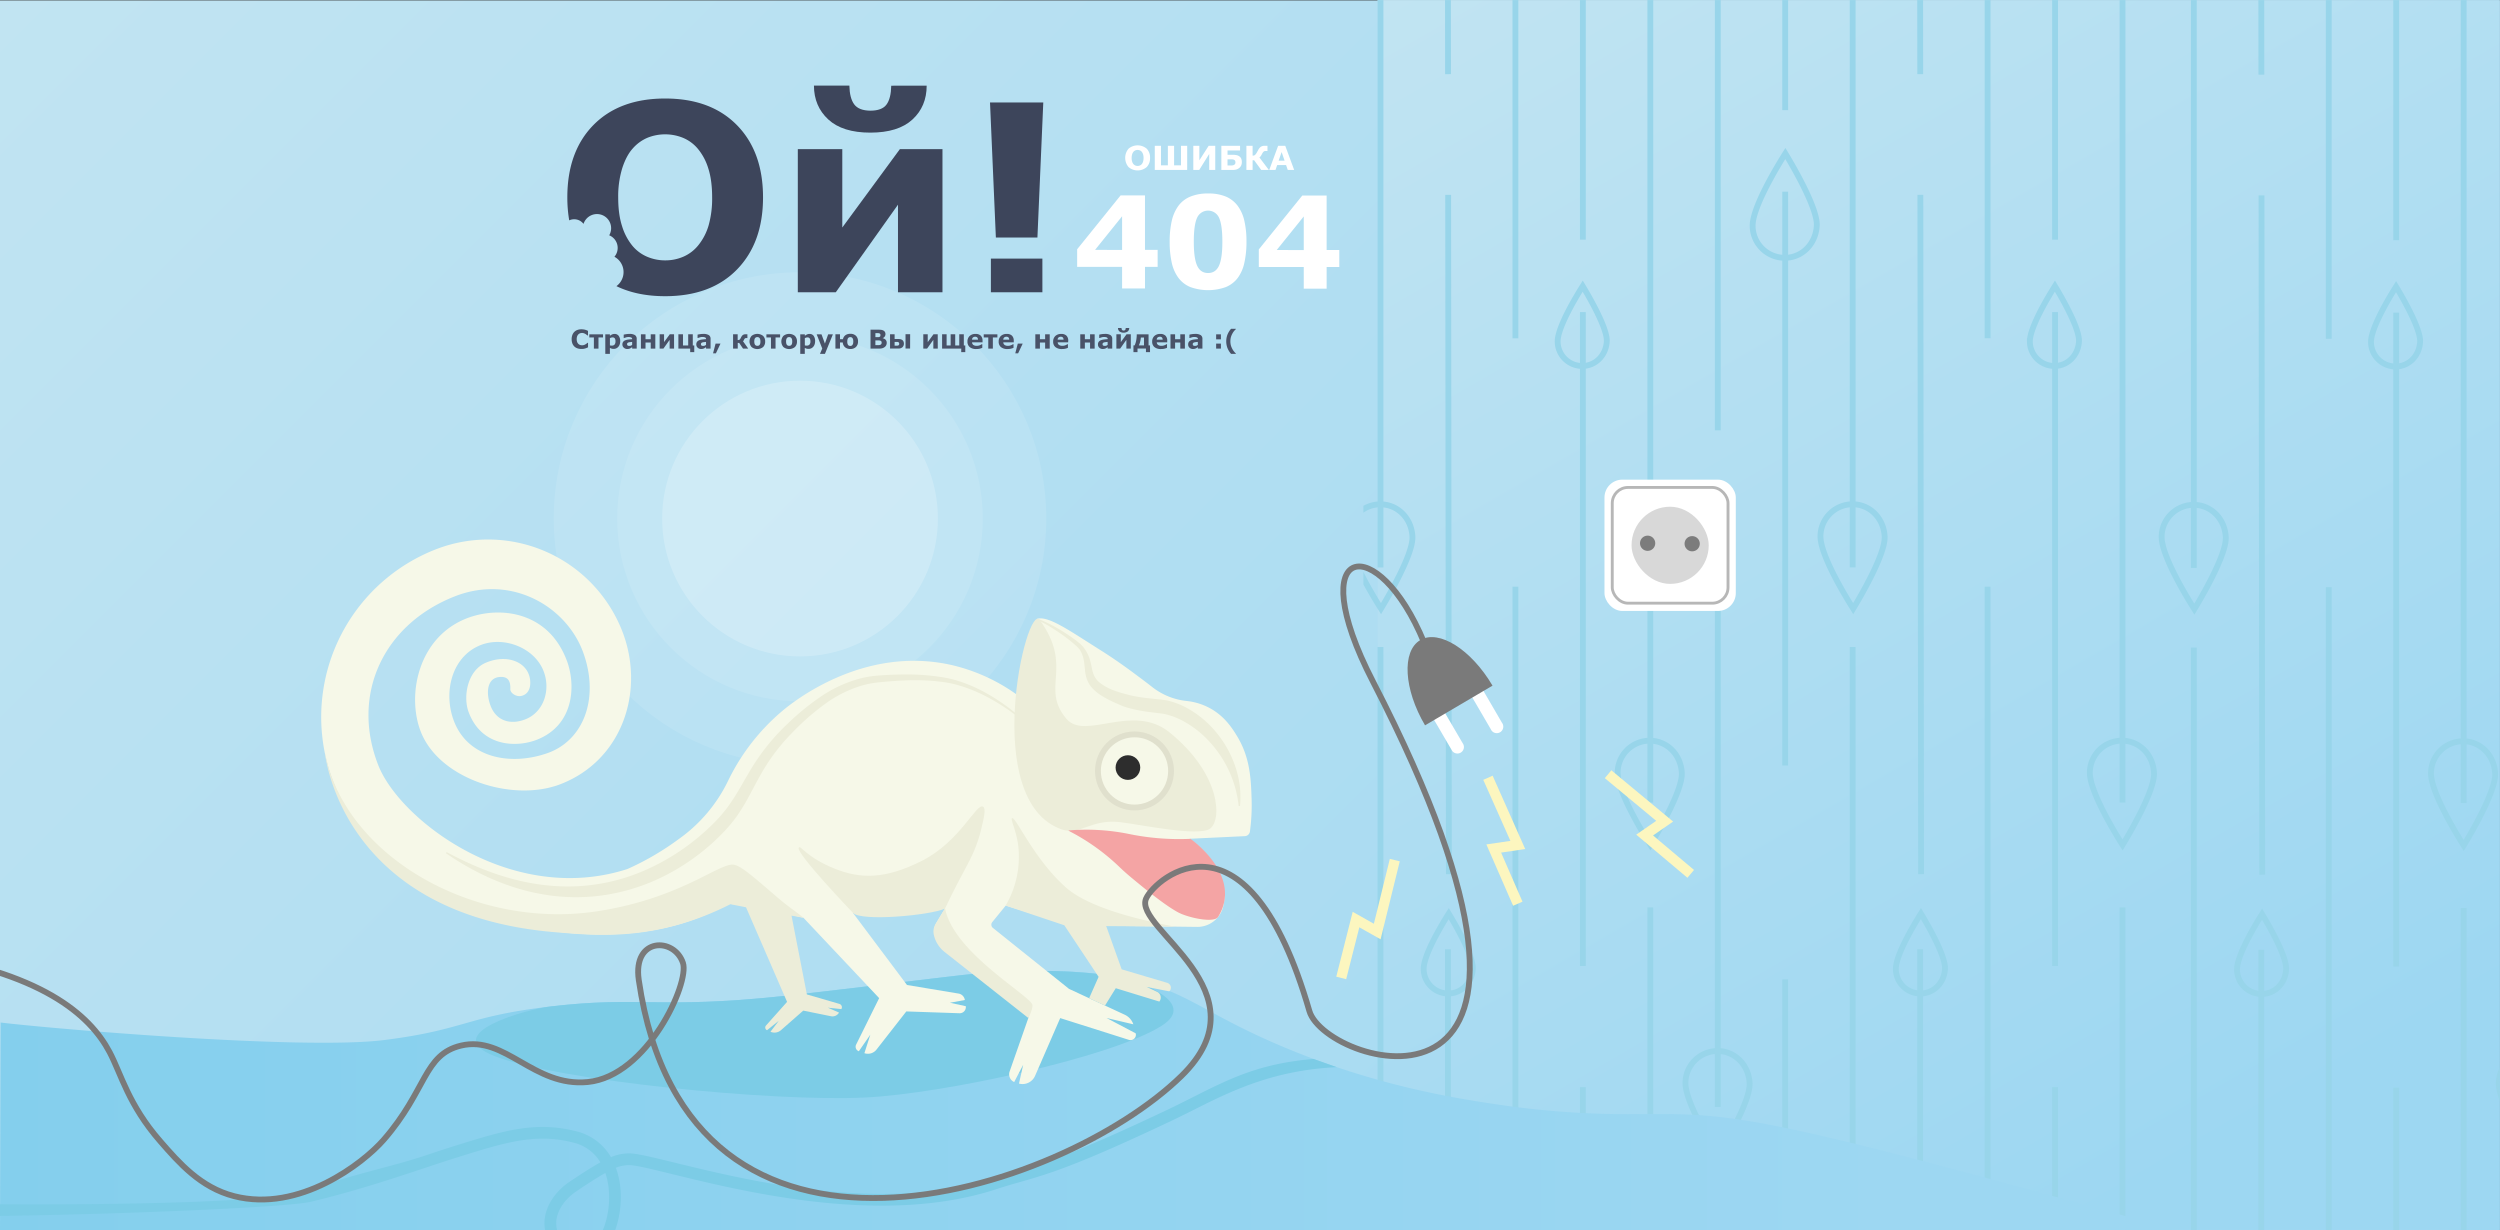 <svg xmlns="http://www.w3.org/2000/svg" xmlns:xlink="http://www.w3.org/1999/xlink" viewBox="0 0 1920 945"><rect x="0" y="0" width="1920" height="945" fill="#333333" stroke="none"/><defs><style>.cls-1,.cls-15,.cls-21,.cls-25,.cls-6{fill:none;}.cls-2{clip-path:url(#clip-path);}.cls-3{fill:url(#Безымянный_градиент_5);}.cls-4{fill:url(#Безымянный_градиент_163);}.cls-5{clip-path:url(#clip-path-2);}.cls-6{stroke:#98d5ea;}.cls-15,.cls-18,.cls-21,.cls-25,.cls-6{stroke-miterlimit:10;}.cls-18,.cls-25,.cls-6{stroke-width:4.49px;}.cls-7{clip-path:url(#clip-path-3);}.cls-14,.cls-8,.cls-9{fill:#fff;}.cls-8{opacity:0.1;}.cls-9{opacity:0.2;}.cls-10{fill:url(#Безымянный_градиент_149);}.cls-11{fill:#7ccce6;}.cls-12,.cls-18{fill:#f6f8e8;}.cls-13{fill:#ecedd9;}.cls-15{stroke:#b7b7b7;stroke-width:2.22px;}.cls-16{fill:#d8d8d8;}.cls-17{fill:#7c7c7c;}.cls-18{stroke:#e0e0cd;}.cls-19{fill:#f4a4a4;}.cls-20{fill:#7a7a7a;}.cls-21{stroke:#fcf6bf;stroke-width:7.86px;}.cls-22{fill:#2d2d2d;}.cls-23{fill:#3d455b;}.cls-24{fill:#495268;}.cls-25{stroke:#7a7a7a;}</style><clipPath id="clip-path"><rect class="cls-1" x="-0.15" y="0.03" width="1920" height="945"/></clipPath><linearGradient id="Безымянный_градиент_5" x1="243.82" y1="-243.52" x2="1676.2" y2="1188.86" gradientUnits="userSpaceOnUse"><stop offset="0" stop-color="#c1e4f2"/><stop offset="1" stop-color="#9dd7f2"/></linearGradient><linearGradient id="Безымянный_градиент_163" x1="1177.29" y1="-69.58" x2="1802.56" y2="1013.42" gradientUnits="userSpaceOnUse"><stop offset="0" stop-color="#c1e4f2"/><stop offset="0.87" stop-color="#9dd7f2"/></linearGradient><clipPath id="clip-path-2"><rect class="cls-1" x="1047.08" y="-0.87" width="614.78" height="945.37"/></clipPath><clipPath id="clip-path-3"><rect class="cls-1" x="1654.74" y="-0.47" width="633.69" height="945.37"/></clipPath><linearGradient id="Безымянный_градиент_149" x1="-0.03" y1="845.59" x2="1673.81" y2="845.59" gradientUnits="userSpaceOnUse"><stop offset="0" stop-color="#84cfed"/><stop offset="0.87" stop-color="#9dd7f2"/></linearGradient></defs><g id="Слой_3" data-name="Слой 3"><g class="cls-2"><rect class="cls-3" x="-0.03" y="0.33" width="1920.08" height="944.68"/><rect class="cls-4" x="1058.1" y="-0.76" width="863.65" height="945.37"/><g class="cls-5"><path class="cls-6" d="M1008.5,117.91c-5.26,8.31-25.13,40.69-25.13,55.44A24.67,24.67,0,0,0,1008,198c13.29,0,23.88-10.63,24.63-24.72C1033.36,159.82,1013.67,126.42,1008.5,117.91Z"/><line class="cls-6" x1="1008.4" y1="752.22" x2="1008.4" y2="954.38"/><line class="cls-6" x1="1008.4" y1="147.24" x2="1008.4" y2="587.92"/><line class="cls-6" x1="1008.4" y1="-9.66" x2="1008.4" y2="84.62"/><line class="cls-6" x1="956.59" y1="954.38" x2="956.59" y2="-9.66"/><line class="cls-6" x1="1060.21" y1="496.92" x2="1060.21" y2="954.36"/><line class="cls-6" x1="1060.21" y1="-9.67" x2="1060.21" y2="435.79"/><line class="cls-6" x1="1112.09" y1="56.96" x2="1112.02" y2="-9.68"/><line class="cls-6" x1="1112.74" y1="671.38" x2="1112.19" y2="149.65"/><line class="cls-6" x1="1112.02" y1="954.35" x2="1112.02" y2="729.02"/><line class="cls-6" x1="1163.84" y1="259.82" x2="1163.84" y2="-9.69"/><line class="cls-6" x1="1163.84" y1="954.35" x2="1163.84" y2="450.57"/><line class="cls-6" x1="1215.64" y1="834.94" x2="1215.64" y2="954.35"/><line class="cls-6" x1="1215.64" y1="239.7" x2="1215.64" y2="741.88"/><line class="cls-6" x1="1215.64" y1="-9.69" x2="1215.64" y2="184.06"/><line class="cls-6" x1="1267.45" y1="616.38" x2="1267.45" y2="-9.7"/><line class="cls-6" x1="1267.45" y1="954.33" x2="1267.45" y2="696.9"/><line class="cls-6" x1="1319.27" y1="330.51" x2="1319.27" y2="-9.71"/><line class="cls-6" x1="1319.27" y1="850.15" x2="1319.27" y2="445.81"/><path class="cls-6" d="M1084.75,412.05c-.75-14.09-11.34-24.72-24.63-24.72A24.66,24.66,0,0,0,1035.48,412c0,14.75,19.87,47.13,25.13,55.44C1065.78,458.9,1085.47,425.51,1084.75,412.05Z"/><path class="cls-6" d="M1112.62,701.66c-4,6.36-19.24,31.15-19.24,42.44A18.88,18.88,0,0,0,1112.24,763c10.18,0,18.29-8.14,18.86-18.92C1131.65,733.74,1116.58,708.17,1112.62,701.66Z"/><path class="cls-6" d="M1291.63,593.57c-.75-14.09-11.34-24.72-24.63-24.72a24.67,24.67,0,0,0-24.64,24.64c0,14.75,19.88,47.14,25.13,55.44C1272.66,640.42,1292.35,607,1291.63,593.57Z"/><path class="cls-6" d="M1215.52,219.76c-4,6.36-19.24,31.15-19.24,42.45a18.88,18.88,0,0,0,18.86,18.86c10.18,0,18.29-8.13,18.87-18.92C1234.55,251.84,1219.48,226.28,1215.52,219.76Z"/><path class="cls-6" d="M1371.15,117.9c-5.26,8.31-25.13,40.69-25.13,55.44A24.67,24.67,0,0,0,1370.65,198c13.3,0,23.89-10.63,24.64-24.72C1396,159.8,1376.31,126.41,1371.15,117.9Z"/><line class="cls-6" x1="1371.04" y1="752.2" x2="1371.04" y2="954.36"/><line class="cls-6" x1="1371.04" y1="147.22" x2="1371.04" y2="587.91"/><line class="cls-6" x1="1371.04" y1="-9.67" x2="1371.04" y2="84.6"/><line class="cls-6" x1="1422.86" y1="496.91" x2="1422.86" y2="954.35"/><line class="cls-6" x1="1422.86" y1="-9.69" x2="1422.86" y2="435.77"/><line class="cls-6" x1="1474.74" y1="56.94" x2="1474.67" y2="-9.7"/><line class="cls-6" x1="1475.39" y1="671.36" x2="1474.84" y2="149.63"/><line class="cls-6" x1="1474.67" y1="954.33" x2="1474.67" y2="729"/><line class="cls-6" x1="1526.48" y1="259.8" x2="1526.48" y2="-9.7"/><line class="cls-6" x1="1526.48" y1="954.33" x2="1526.48" y2="450.55"/><line class="cls-6" x1="1578.29" y1="834.92" x2="1578.29" y2="954.33"/><line class="cls-6" x1="1578.29" y1="239.68" x2="1578.29" y2="741.86"/><line class="cls-6" x1="1578.29" y1="-9.7" x2="1578.29" y2="184.04"/><line class="cls-6" x1="1630.1" y1="616.36" x2="1630.1" y2="-9.72"/><line class="cls-6" x1="1630.1" y1="954.32" x2="1630.1" y2="696.88"/><line class="cls-6" x1="1681.91" y1="330.49" x2="1681.91" y2="-9.73"/><line class="cls-6" x1="1681.91" y1="954.3" x2="1681.91" y2="445.79"/><path class="cls-6" d="M1447.4,412c-.75-14.09-11.34-24.72-24.64-24.72A24.67,24.67,0,0,0,1398.13,412c0,14.75,19.87,47.14,25.13,55.44C1428.42,458.88,1448.12,425.49,1447.4,412Z"/><path class="cls-6" d="M1475.27,701.64c-4,6.36-19.25,31.15-19.25,42.45A18.89,18.89,0,0,0,1474.89,763c10.18,0,18.29-8.13,18.86-18.92C1494.3,733.73,1479.22,708.16,1475.27,701.64Z"/><path class="cls-6" d="M1654.28,593.55c-.75-14.09-11.34-24.72-24.64-24.72A24.67,24.67,0,0,0,1605,593.48c0,14.75,19.87,47.13,25.13,55.44C1635.31,640.41,1655,607,1654.28,593.55Z"/><path class="cls-6" d="M1578.17,219.74c-4,6.36-19.24,31.16-19.24,42.45a18.89,18.89,0,0,0,18.86,18.87c10.18,0,18.29-8.14,18.86-18.93C1597.2,251.83,1582.12,226.26,1578.17,219.74Z"/><path class="cls-6" d="M1343.71,831.89c-.75-14.1-11.34-24.72-24.64-24.72a24.67,24.67,0,0,0-24.64,24.64c0,14.75,19.88,47.13,25.14,55.44C1324.73,878.74,1344.42,845.34,1343.71,831.89Z"/></g><g class="cls-7"><line class="cls-6" x1="1633.05" y1="752.62" x2="1633.05" y2="954.77"/><line class="cls-6" x1="1633.05" y1="147.64" x2="1633.05" y2="588.32"/><line class="cls-6" x1="1633.05" y1="-9.26" x2="1633.05" y2="85.02"/><line class="cls-6" x1="1581.24" y1="954.77" x2="1581.24" y2="-9.26"/><line class="cls-6" x1="1684.86" y1="497.32" x2="1684.86" y2="954.76"/><line class="cls-6" x1="1684.86" y1="-9.27" x2="1684.86" y2="436.18"/><line class="cls-6" x1="1736.74" y1="57.36" x2="1736.67" y2="-9.28"/><line class="cls-6" x1="1737.39" y1="671.77" x2="1736.84" y2="150.05"/><line class="cls-6" x1="1736.67" y1="954.75" x2="1736.67" y2="729.42"/><line class="cls-6" x1="1788.49" y1="260.22" x2="1788.49" y2="-9.29"/><line class="cls-6" x1="1788.49" y1="954.74" x2="1788.49" y2="450.97"/><line class="cls-6" x1="1840.29" y1="835.34" x2="1840.29" y2="954.74"/><line class="cls-6" x1="1840.29" y1="240.09" x2="1840.29" y2="742.28"/><line class="cls-6" x1="1840.29" y1="-9.29" x2="1840.29" y2="184.46"/><line class="cls-6" x1="1892.1" y1="616.78" x2="1892.1" y2="-9.3"/><line class="cls-6" x1="1892.1" y1="954.73" x2="1892.1" y2="697.3"/><path class="cls-6" d="M1709.4,412.45c-.75-14.1-11.34-24.72-24.64-24.72a24.66,24.66,0,0,0-24.63,24.64c0,14.75,19.87,47.13,25.13,55.44C1690.43,459.3,1710.12,425.9,1709.4,412.45Z"/><path class="cls-6" d="M1737.27,702.06c-4,6.36-19.24,31.15-19.24,42.44a18.89,18.89,0,0,0,18.86,18.87c10.18,0,18.29-8.14,18.86-18.93C1756.3,734.14,1741.22,708.57,1737.27,702.06Z"/><path class="cls-6" d="M1916.28,594c-.75-14.09-11.34-24.72-24.63-24.72A24.66,24.66,0,0,0,1867,593.89c0,14.75,19.87,47.13,25.13,55.44C1897.31,640.82,1917,607.42,1916.28,594Z"/><path class="cls-6" d="M1840.17,220.16c-4,6.36-19.24,31.15-19.24,42.44a18.88,18.88,0,0,0,18.86,18.87c10.18,0,18.29-8.14,18.86-18.93C1859.2,252.24,1844.13,226.67,1840.17,220.16Z"/><path class="cls-6" d="M1968.36,832.28c-.75-14.09-11.34-24.72-24.64-24.72a24.67,24.67,0,0,0-24.64,24.64c0,14.76,19.88,47.14,25.13,55.44C1949.38,879.13,1969.07,845.74,1968.36,832.28Z"/></g><circle class="cls-8" cx="614.41" cy="398.24" r="189.13"/><circle class="cls-8" cx="614.41" cy="398.24" r="140.38"/><circle class="cls-9" cx="614.41" cy="398.24" r="105.87"/><path class="cls-10" d="M.5,785.29c34.48,4.33,231.76,21.43,294.68,13.45,62.48-7.93,62-18,127-25.69,70-8.25,83.33,2,178.43-8,15.79-1.65,38.19-4.3,73.59-8.5,64.27-7.63,76.19-9.56,99.1-10.36,18.81-.65,51.69-1.8,85.79,4.07,51,8.77,60.55,25.63,123.51,52.51,73.55,31.4,136.92,41,170,45.85a679.12,679.12,0,0,0,107.14,7c72.17-.27,88-1.21,414,89.89L0,945Z"/><path class="cls-11" d="M422.19,773.05c70-8.25,83.33,2,178.43-8,15.79-1.65,38.19-4.3,73.59-8.5,64.27-7.63,76.19-9.56,99.1-10.36,18.81-.65,51.69-1.8,85.79,4.07,9.69,1.67,63.07,18.42,33.18,37.46C854.09,812.07,723.86,840,664.84,842.87,593,846.42,428.15,829.79,380,811.16,335.93,794.09,404.57,775.12,422.19,773.05Z"/><path class="cls-12" d="M961.24,614c-.48-15.18-1-32-11.21-48.71-3.9-6.38-10.45-16.78-23.71-22.85a48.49,48.49,0,0,0-14.88-4.08,51.44,51.44,0,0,1-26.15-10.42c-3.35-2.62-7-5.43-11-8.37-7-5.24-17-12.64-29-20.17C821,484.06,805.42,473,796.73,475.2c0,0-12.4,33.31-9.37,63.23a139.76,139.76,0,0,0-56.72-27.73C662.92,495.45,608.88,539.24,600.82,546a162.76,162.76,0,0,0-41.74,53.85,117.29,117.29,0,0,1-37.32,44.22l-.35.24a211.15,211.15,0,0,1-39.51,23.08C393.1,696.09,307,629.64,290.54,587.74c-21.42-54.57,4.15-108.31,58.72-129.73,43.65-17.14,85.69,7.79,98.54,42.84,12.92,35.23.39,67.78-27.26,77.52-28.32,10-60.75,3.84-71.72-24.1-8.77-22.35-1.95-50.1,20.4-58.88,17.88-7,41.2,2.06,48.22,19.94,5.61,14.3.39,31.47-13.91,37.09-11.45,4.49-22.18,1.31-26.67-10.13-3.59-9.16-3.32-21.2,6.45-22.32,7.06-.8,8.87,3.36,8.62,9.27-.13,3,4.44,6,8.17,5.29,6.18-1.2,7.95-7.29,6.86-13.49-2.26-12.95-18-18.91-34-12-14,6.08-17.52,26-13,38C370.12,574,397,574,412,568.24c29.11-11.19,30.35-42,23.37-60.76C421.7,470.86,386.9,466,363,473.32c-41.19,12.61-51.24,59.57-39.81,88.69,14.28,36.39,70.36,54.27,106.9,40.37C478.37,584,495.66,530,477.8,484.52A110.61,110.61,0,0,0,334.43,422a138.26,138.26,0,0,0-78.18,179.22A172.59,172.59,0,0,0,374.82,705.62c33,8.37,117.82,27.27,183.68-11.55a178.31,178.31,0,0,1,31.85,4.47L617,704.81l58.19,61.75L657.5,802.27a3.66,3.66,0,0,0,2.09,5.09l8.84-12.77-4.58,14.25a8.34,8.34,0,0,0,9.29-2.75l22.91-29.32,40.83,1.4a4.74,4.74,0,0,0,4.85-5.41l-12.18-2.65L741,768a5.87,5.87,0,0,0-4.84-4.94l-39.59-6.58L655,701l70.79-3.32-6.56,11a12.27,12.27,0,0,0-1.29,9.51A24,24,0,0,0,726.51,731l63.9,49-15,42.85A6.5,6.5,0,0,0,778.9,831l6.9-13.23-3.22,14.42a10.49,10.49,0,0,0,12.36-5.95l19.3-44.34L867,798.61a4.11,4.11,0,0,0,5.22-5l-22.37-11.79,20.55,4.85a12.6,12.6,0,0,0-6.62-7.37L821,759.46l-58.47-46.84a3.16,3.16,0,0,1-.48-4.43l10.32-12.67h.15l49.47,15.09,97.43,1.25A20.39,20.39,0,0,0,939,697.7l0-.11c5.38-16.85-4.68-38.29-25.34-53.42l42.37-2a4.16,4.16,0,0,0,3.92-3.6A151.19,151.19,0,0,0,961.24,614Z"/><path class="cls-13" d="M929.2,636.47c-9.13,6.25-53.7-3.28-68.83-5.05-22.7-2.65-30.85,10.52-45,5.56-63-22-27.07-175-16.9-160.9,26.47,36.65.13,51.88,20.58,76,14.29,16.89,50.78-12.49,79.06,10.33C937.91,594.57,938.56,630.06,929.2,636.47Z"/><path class="cls-14" d="M1100.8,551.9l14.52,24.84a5,5,0,0,0,8.57-5l-14.52-24.85Z"/><path class="cls-14" d="M1130.39,535.11,1144.91,560a5,5,0,1,0,8.56-5L1139,530.11Z"/><rect class="cls-14" x="1232.24" y="368.37" width="100.85" height="100.85" rx="13.72"/><rect class="cls-15" x="1238.22" y="374.35" width="88.9" height="88.9" rx="12.09"/><rect class="cls-16" x="1253.03" y="389.16" width="59.27" height="59.27" rx="29.63"/><circle class="cls-17" cx="1265.38" cy="417.22" r="5.86"/><circle class="cls-17" cx="1299.59" cy="417.58" r="5.86"/><circle class="cls-18" cx="871.3" cy="592.09" r="28.08"/><path class="cls-19" d="M914.29,644.22a190.93,190.93,0,0,1-46.79-3.63,163.79,163.79,0,0,0-47.06-2.8h0l1.49.91,1.12.58a162.9,162.9,0,0,1,36.66,26.55c3.32,3.18,6.4,5.87,9.1,8.12,13.81,11.48,27,21.92,36.06,26.78,7.46,4,27.54,8.5,30.68,3.39C955,672.49,914.29,644.22,914.29,644.22Z"/><path class="cls-20" d="M1094.43,557.06h0c-16.34-27.74-18-57-3.67-65.48h0c14.3-8.43,39.15,7.22,55.49,35h0Z"/><polyline class="cls-21" points="1235 594.61 1278.46 630.68 1263.08 641.33 1298.47 671.13"/><polyline class="cls-21" points="1142.74 597.32 1165.68 648.93 1147.18 651.65 1165.67 694.05"/><polyline class="cls-21" points="1071.2 660.56 1057.71 715.41 1041.42 706.22 1030.06 751.06"/><circle class="cls-22" cx="866.24" cy="589.49" r="9.47"/><path class="cls-23" d="M723.82,224.45H689.65V157.2l-47.76,67.25H612.72V114.52h34.16v60.2l44.24-60.2h32.7ZM711.68,65.78q0,15.94-10.92,26t-32.35,10.08q-21.33,0-32.3-10.13t-11-26h27.21q.2,9.69,3.72,14.43T668.41,85q8.91,0,12.39-4.65t3.67-14.53Z"/><path class="cls-23" d="M801.24,78.7l-4.5,103.75H764.83L760.33,78.7Zm-.68,145.75H761V198.6h39.55Z"/><path class="cls-23" d="M565.93,96.07q-20.07-20.41-55.11-20.41T455.71,96.07q-20,20.42-20,55.55a104,104,0,0,0,1.45,17.62,9,9,0,0,1,10.5,2.13c.17.19.33.39.48.59a10.86,10.86,0,1,1,19.74,8.75,10.48,10.48,0,0,1,4,16.48,13.39,13.39,0,0,1,1.53,22.57q15.85,7.71,37.39,7.72,35.23,0,55.21-20.51t20-55.35Q586,116.48,565.93,96.07ZM544.3,172.81a43.64,43.64,0,0,1-8.13,15.71,30,30,0,0,1-11.45,8.66,34.88,34.88,0,0,1-13.8,2.79,35.36,35.36,0,0,1-13.8-2.74,30.06,30.06,0,0,1-11.46-8.51,44,44,0,0,1-7.88-14.93q-3-9.15-3-22.17a73.75,73.75,0,0,1,3.08-22.37q3.09-9.63,8-15.12a31.47,31.47,0,0,1,11.6-8.42,36.51,36.51,0,0,1,27,.1A29.67,29.67,0,0,1,536,114.33a43.25,43.25,0,0,1,7.92,14.87q3,9.21,3,22.32A76.42,76.42,0,0,1,544.3,172.81Z"/><path class="cls-24" d="M446.46,268a9,9,0,0,1-3-.48,6.27,6.27,0,0,1-2.36-1.42,6.35,6.35,0,0,1-1.53-2.36,9.21,9.21,0,0,1-.54-3.28,8.9,8.9,0,0,1,.52-3.13,6.56,6.56,0,0,1,1.5-2.41,6.33,6.33,0,0,1,2.35-1.5,8.62,8.62,0,0,1,3.06-.52,11.24,11.24,0,0,1,3,.37,9.7,9.7,0,0,1,1.19.41c.35.15.66.3.93.43v3.52h-.43c-.18-.15-.41-.34-.69-.55a7.68,7.68,0,0,0-.94-.63,6.44,6.44,0,0,0-1.16-.53,4.23,4.23,0,0,0-1.34-.21,4.47,4.47,0,0,0-1.51.25,3.6,3.6,0,0,0-1.31.82,4,4,0,0,0-.94,1.47,6.09,6.09,0,0,0-.35,2.22,5.84,5.84,0,0,0,.38,2.28,4,4,0,0,0,1,1.45,3.62,3.62,0,0,0,1.33.76,4.93,4.93,0,0,0,1.45.23,4.85,4.85,0,0,0,1.35-.2,4.93,4.93,0,0,0,1.23-.56,8.63,8.63,0,0,0,.89-.6c.28-.21.5-.4.68-.55h.39v3.47l-1.05.46a8.52,8.52,0,0,1-1,.37c-.48.14-.92.24-1.34.32A11.08,11.08,0,0,1,446.46,268Z"/><path class="cls-24" d="M463.12,259.16h-3.49v8.58H456.1v-8.58h-3.5v-2.39h10.52Z"/><path class="cls-24" d="M476.32,262.1a7,7,0,0,1-.42,2.48,5.46,5.46,0,0,1-1.09,1.83,4.64,4.64,0,0,1-3.49,1.54,5.31,5.31,0,0,1-1.59-.2,7.42,7.42,0,0,1-1.33-.56v4.57h-3.53v-15h3.53v1.15a8.46,8.46,0,0,1,1.65-1.05,4.43,4.43,0,0,1,1.94-.4,3.77,3.77,0,0,1,3.19,1.5A6.71,6.71,0,0,1,476.32,262.1Zm-3.63.08a3.91,3.91,0,0,0-.54-2.32,2,2,0,0,0-1.73-.72,3.71,3.71,0,0,0-1,.15,4,4,0,0,0-1,.43v5.51a2.94,2.94,0,0,0,.75.18l.78,0a2.56,2.56,0,0,0,2.08-.81A3.77,3.77,0,0,0,472.69,262.18Z"/><path class="cls-24" d="M485.49,266.58l-.7.52a4.54,4.54,0,0,1-.79.47,4.47,4.47,0,0,1-1.07.35,6.59,6.59,0,0,1-1.22.11,3.73,3.73,0,0,1-2.62-1A3.23,3.23,0,0,1,478,264.6a3.33,3.33,0,0,1,.54-2,3.61,3.61,0,0,1,1.52-1.2,8.68,8.68,0,0,1,2.43-.62c1-.13,2-.22,3-.28v-.06a1.25,1.25,0,0,0-.74-1.25,5.35,5.35,0,0,0-2.19-.35,6.12,6.12,0,0,0-1.85.31c-.66.21-1.13.36-1.42.47H479V257c.37-.1,1-.22,1.81-.35a16.46,16.46,0,0,1,2.52-.2,7.85,7.85,0,0,1,4.33.92,3.28,3.28,0,0,1,1.33,2.9v7.46h-3.49Zm0-1.71v-2.28l-1.54.16a7.87,7.87,0,0,0-1.26.24,1.7,1.7,0,0,0-.8.48,1.2,1.2,0,0,0-.28.84,2.09,2.09,0,0,0,.06.55.82.82,0,0,0,.29.41,1.41,1.41,0,0,0,.54.29,3.81,3.81,0,0,0,1,.09,3,3,0,0,0,1.07-.21A3.58,3.58,0,0,0,485.49,264.87Z"/><path class="cls-24" d="M503.29,267.74h-3.53v-4.68h-4v4.68h-3.53v-11h3.53v3.78h4v-3.78h3.53Z"/><path class="cls-24" d="M517.69,267.74h-3.41V261l-4.76,6.71h-2.91v-11H510v6l4.41-6h3.26Z"/><path class="cls-24" d="M530.07,267.74H521v-11h3.53v8.56h4v-8.56h3.53v8.56h1.13v5.12h-3.13Z"/><path class="cls-24" d="M542.23,266.58l-.7.52a4.61,4.61,0,0,1-1.87.82,6.51,6.51,0,0,1-1.22.11,3.72,3.72,0,0,1-2.61-1,3.19,3.19,0,0,1-1.06-2.47,3.33,3.33,0,0,1,.54-2,3.61,3.61,0,0,1,1.52-1.2,8.6,8.6,0,0,1,2.42-.62c1-.13,2-.22,3-.28v-.06a1.25,1.25,0,0,0-.74-1.25,5.35,5.35,0,0,0-2.19-.35,6.07,6.07,0,0,0-1.85.31c-.66.21-1.13.36-1.42.47h-.32V257a18.28,18.28,0,0,1,1.81-.35,16.46,16.46,0,0,1,2.52-.2,7.87,7.87,0,0,1,4.33.92,3.28,3.28,0,0,1,1.33,2.9v7.46h-3.49Zm0-1.71v-2.28l-1.54.16a7.87,7.87,0,0,0-1.26.24,1.79,1.79,0,0,0-.81.48,1.25,1.25,0,0,0-.27.84,2.72,2.72,0,0,0,0,.55.85.85,0,0,0,.3.41,1.41,1.41,0,0,0,.54.29,3.75,3.75,0,0,0,1,.09,3,3,0,0,0,1.07-.21A3.58,3.58,0,0,0,542.23,264.87Z"/><path class="cls-24" d="M553.33,263.9l-3.52,7.45h-2.18l1.93-7.45Z"/><path class="cls-24" d="M574.65,267.74h-4l-2.94-4.35h-1.12v4.35H563v-11h3.53v4.41a3.34,3.34,0,0,0,1.35-.21,2.89,2.89,0,0,0,.85-1.06c.1-.17.22-.39.35-.66l.33-.61a3.82,3.82,0,0,1,1.25-1.42,3.64,3.64,0,0,1,2-.47H574v2.93h-1a1.37,1.37,0,0,0-.93.3,2.33,2.33,0,0,0-.6.86,5.21,5.21,0,0,1-.39.76,1.75,1.75,0,0,1-.46.48Z"/><path class="cls-24" d="M587.64,262.26a5.71,5.71,0,0,1-1.57,4.26,7.07,7.07,0,0,1-8.86,0,6.54,6.54,0,0,1,0-8.54,7.09,7.09,0,0,1,8.86,0A5.78,5.78,0,0,1,587.64,262.26Zm-4.32,2.67a2.75,2.75,0,0,0,.51-1,6.37,6.37,0,0,0,.17-1.64,6.25,6.25,0,0,0-.18-1.62,2.69,2.69,0,0,0-.48-1.05,1.74,1.74,0,0,0-.76-.56,2.62,2.62,0,0,0-.94-.17,2.85,2.85,0,0,0-.91.14,1.77,1.77,0,0,0-.75.55,2.74,2.74,0,0,0-.52,1,7.34,7.34,0,0,0,0,3.23,2.68,2.68,0,0,0,.49,1.06,1.83,1.83,0,0,0,.75.55,2.57,2.57,0,0,0,1,.18,2.53,2.53,0,0,0,.91-.16A1.71,1.71,0,0,0,583.32,264.93Z"/><path class="cls-24" d="M599.12,259.16h-3.5v8.58H592.1v-8.58h-3.5v-2.39h10.52Z"/><path class="cls-24" d="M612.08,262.26a5.71,5.71,0,0,1-1.58,4.26,7.07,7.07,0,0,1-8.86,0,6.58,6.58,0,0,1,0-8.54,7.09,7.09,0,0,1,8.86,0A5.79,5.79,0,0,1,612.08,262.26Zm-4.33,2.67a2.75,2.75,0,0,0,.51-1,6,6,0,0,0,.17-1.64,6.29,6.29,0,0,0-.17-1.62,2.85,2.85,0,0,0-.49-1.05,1.77,1.77,0,0,0-.75-.56,2.67,2.67,0,0,0-.95-.17,2.74,2.74,0,0,0-.9.14,1.73,1.73,0,0,0-.76.55,2.88,2.88,0,0,0-.51,1,6,6,0,0,0-.19,1.67,6.51,6.51,0,0,0,.16,1.56,2.82,2.82,0,0,0,.49,1.06,1.83,1.83,0,0,0,.75.55,2.57,2.57,0,0,0,1,.18,2.53,2.53,0,0,0,.91-.16A1.71,1.71,0,0,0,607.75,264.93Z"/><path class="cls-24" d="M626,262.1a7.25,7.25,0,0,1-.41,2.48,5.46,5.46,0,0,1-1.09,1.83,4.75,4.75,0,0,1-1.59,1.15,4.68,4.68,0,0,1-1.9.39,5.22,5.22,0,0,1-1.59-.2,7.51,7.51,0,0,1-1.34-.56v4.57H614.6v-15h3.52v1.15a8.53,8.53,0,0,1,1.66-1.05,4.43,4.43,0,0,1,1.94-.4,3.77,3.77,0,0,1,3.19,1.5A6.77,6.77,0,0,1,626,262.1Zm-3.62.08a3.83,3.83,0,0,0-.55-2.32,2,2,0,0,0-1.72-.72,3.71,3.71,0,0,0-1,.15,4.1,4.1,0,0,0-1,.43v5.51a3.16,3.16,0,0,0,.75.18l.79,0a2.58,2.58,0,0,0,2.08-.81A3.77,3.77,0,0,0,622.42,262.18Z"/><path class="cls-24" d="M633.53,263.86l2.5-7.09h3.62l-6.1,15h-3.81l1.74-4.1-4.27-10.89h3.7Z"/><path class="cls-24" d="M647.25,263h-2.13v4.71H641.6v-11h3.52v3.81h2.27a5,5,0,0,1,1.86-3.06,6.2,6.2,0,0,1,3.79-1.09,5.9,5.9,0,0,1,4.37,1.56,5.82,5.82,0,0,1,1.55,4.27,5.74,5.74,0,0,1-1.56,4.26,5.89,5.89,0,0,1-4.36,1.56,6,6,0,0,1-4-1.3A5.3,5.3,0,0,1,647.25,263Zm7.4,1.9a3.08,3.08,0,0,0,.5-1,6.37,6.37,0,0,0,.17-1.64,6.85,6.85,0,0,0-.17-1.63,2.87,2.87,0,0,0-.48-1,1.68,1.68,0,0,0-.71-.56,2.76,2.76,0,0,0-1.82,0,1.77,1.77,0,0,0-.75.55,2.69,2.69,0,0,0-.5,1.06,6.6,6.6,0,0,0-.18,1.65,6,6,0,0,0,.18,1.61,3,3,0,0,0,.45,1,1.83,1.83,0,0,0,.72.55,2.52,2.52,0,0,0,1,.18,2.42,2.42,0,0,0,.89-.16A1.6,1.6,0,0,0,654.65,264.93Z"/><path class="cls-24" d="M681,263.29a4.1,4.1,0,0,1-.42,1.88,3.89,3.89,0,0,1-1.17,1.38,5.54,5.54,0,0,1-1.89.92,10.51,10.51,0,0,1-2.61.27h-6.35V253.2h5.65a19.54,19.54,0,0,1,2.57.12,5.34,5.34,0,0,1,1.62.51,2.88,2.88,0,0,1,1.23,1.13,3.39,3.39,0,0,1-.15,3.48,3.66,3.66,0,0,1-1.57,1.25v.08a4.13,4.13,0,0,1,2.26,1.17A3.28,3.28,0,0,1,681,263.29Zm-4.8-6a1.6,1.6,0,0,0-.18-.72,1.16,1.16,0,0,0-.64-.54,3.18,3.18,0,0,0-1-.17l-1.72,0h-.35v3.08h.59c.59,0,1.1,0,1.51,0a2.75,2.75,0,0,0,1-.19,1.21,1.21,0,0,0,.66-.58A2,2,0,0,0,676.15,257.31Zm.91,5.92a1.82,1.82,0,0,0-.27-1.07,1.6,1.6,0,0,0-.91-.56,4.66,4.66,0,0,0-1.21-.14h-2.43v3.62h2.54a3.21,3.21,0,0,0,1.25-.25,1.56,1.56,0,0,0,.81-.65A2,2,0,0,0,677.06,263.23Z"/><path class="cls-24" d="M694.21,264a3.63,3.63,0,0,1-.34,1.55,3.32,3.32,0,0,1-.86,1.16,4,4,0,0,1-1.38.76,6.42,6.42,0,0,1-1.9.23h-6.18v-11h3.51v3.66h2.68a8.23,8.23,0,0,1,1.91.18,3.78,3.78,0,0,1,1.38.65,2.77,2.77,0,0,1,.88,1.18A4.22,4.22,0,0,1,694.21,264Zm-3.62,0a1.31,1.31,0,0,0-.42-1.06,1.85,1.85,0,0,0-1.2-.35h-1.91v2.86H689a2.06,2.06,0,0,0,.85-.15,1.13,1.13,0,0,0,.49-.37,1.34,1.34,0,0,0,.22-.45A2,2,0,0,0,690.59,264.07Zm8.37,3.67h-3.52v-11H699Z"/><path class="cls-24" d="M720.21,267.74H716.8V261L712,267.74h-2.91v-11h3.41v6l4.41-6h3.26Z"/><path class="cls-24" d="M738.26,267.74H723.53v-11H727v8.56h3.1v-8.56h3.51v8.56h3.1v-8.56h3.51v8.56h1.12v5.12h-3.12Z"/><path class="cls-24" d="M754.59,262.91h-8.05a2.54,2.54,0,0,0,1,2,4.4,4.4,0,0,0,2.66.68,6,6,0,0,0,2.16-.4,6.59,6.59,0,0,0,1.65-.86h.39v2.82a13.56,13.56,0,0,1-2.24.7,12.12,12.12,0,0,1-2.34.21,7.64,7.64,0,0,1-5.06-1.48,5.23,5.23,0,0,1-1.75-4.23,5.66,5.66,0,0,1,1.66-4.3,6.34,6.34,0,0,1,4.57-1.59,5.46,5.46,0,0,1,4,1.35,5.3,5.3,0,0,1,1.35,3.9Zm-3.5-2.06a2.48,2.48,0,0,0-.55-1.67,2.09,2.09,0,0,0-1.61-.55,2.55,2.55,0,0,0-1.67.53,2.25,2.25,0,0,0-.73,1.69Z"/><path class="cls-24" d="M766,259.16h-3.49v8.58H759v-8.58h-3.5v-2.39H766Z"/><path class="cls-24" d="M778.57,262.91h-8.05a2.55,2.55,0,0,0,1,2,4.38,4.38,0,0,0,2.66.68,5.86,5.86,0,0,0,2.15-.4,6.87,6.87,0,0,0,1.66-.86h.39v2.82a14,14,0,0,1-2.25.7,11.94,11.94,0,0,1-2.33.21,7.64,7.64,0,0,1-5.06-1.48,5.24,5.24,0,0,1-1.76-4.23,5.66,5.66,0,0,1,1.66-4.3,6.36,6.36,0,0,1,4.57-1.59,5.46,5.46,0,0,1,4,1.35,5.3,5.3,0,0,1,1.35,3.9Zm-3.5-2.06a2.47,2.47,0,0,0-.54-1.67,2.11,2.11,0,0,0-1.61-.55,2.52,2.52,0,0,0-1.67.53,2.26,2.26,0,0,0-.74,1.69Z"/><path class="cls-24" d="M785.43,263.9l-3.52,7.45h-2.18l1.93-7.45Z"/><path class="cls-24" d="M806.19,267.74h-3.53v-4.68h-4v4.68h-3.53v-11h3.53v3.78h4v-3.78h3.53Z"/><path class="cls-24" d="M820.31,262.91h-8a2.54,2.54,0,0,0,1,2,4.42,4.42,0,0,0,2.66.68,5.87,5.87,0,0,0,2.16-.4,6.59,6.59,0,0,0,1.65-.86h.39v2.82a13.56,13.56,0,0,1-2.24.7,12,12,0,0,1-2.34.21,7.61,7.61,0,0,1-5-1.48,5.21,5.21,0,0,1-1.76-4.23,5.66,5.66,0,0,1,1.66-4.3,6.34,6.34,0,0,1,4.57-1.59,5.46,5.46,0,0,1,4,1.35,5.3,5.3,0,0,1,1.35,3.9Zm-3.5-2.06a2.53,2.53,0,0,0-.54-1.67,2.13,2.13,0,0,0-1.62-.55,2.51,2.51,0,0,0-1.66.53,2.22,2.22,0,0,0-.74,1.69Z"/><path class="cls-24" d="M840.7,267.74h-3.53v-4.68h-4v4.68h-3.52v-11h3.52v3.78h4v-3.78h3.53Z"/><path class="cls-24" d="M850.66,266.58l-.7.52a4.94,4.94,0,0,1-.79.47,4.7,4.7,0,0,1-1.08.35,6.59,6.59,0,0,1-1.22.11,3.76,3.76,0,0,1-2.62-1,3.22,3.22,0,0,1-1-2.47,3.33,3.33,0,0,1,.54-2,3.49,3.49,0,0,1,1.52-1.2,8.6,8.6,0,0,1,2.42-.62c1-.13,2-.22,3-.28v-.06a1.27,1.27,0,0,0-.74-1.25,5.42,5.42,0,0,0-2.19-.35,6,6,0,0,0-1.85.31c-.66.21-1.13.36-1.42.47h-.32V257a18.28,18.28,0,0,1,1.81-.35,16.23,16.23,0,0,1,2.51-.2,7.83,7.83,0,0,1,4.33.92,3.28,3.28,0,0,1,1.34,2.9v7.46h-3.49Zm0-1.71v-2.28l-1.54.16a7.44,7.44,0,0,0-1.26.24,1.79,1.79,0,0,0-.81.48,1.25,1.25,0,0,0-.28.84,2.09,2.09,0,0,0,.06.55.85.85,0,0,0,.3.41,1.36,1.36,0,0,0,.53.29,3.9,3.9,0,0,0,1,.09,3,3,0,0,0,1.07-.21A3.58,3.58,0,0,0,850.66,264.87Z"/><path class="cls-24" d="M868.46,267.74h-3.4V261l-4.77,6.71h-2.91v-11h3.41v6l4.41-6h3.26Zm-1.21-15.83a3.37,3.37,0,0,1-1.09,2.6,5.68,5.68,0,0,1-6.45,0,3.36,3.36,0,0,1-1.09-2.59h2.71a2.53,2.53,0,0,0,.38,1.44,1.41,1.41,0,0,0,1.23.47,1.44,1.44,0,0,0,1.23-.46,2.58,2.58,0,0,0,.37-1.45Z"/><path class="cls-24" d="M883.22,270.45h-3.13V267.7h-6.48v2.75h-3.12v-5.16h.9a15.9,15.9,0,0,0,1.19-3.78,23.86,23.86,0,0,0,.44-4.74h9.07v8.52h1.13Zm-4.63-5.16v-6.07h-2.41a21.79,21.79,0,0,1-.56,3.36,14.2,14.2,0,0,1-1,2.71Z"/><path class="cls-24" d="M896.41,262.91h-8a2.54,2.54,0,0,0,1,2,4.4,4.4,0,0,0,2.66.68,6,6,0,0,0,2.16-.4,7,7,0,0,0,1.65-.86h.39v2.82a14,14,0,0,1-2.25.7,11.94,11.94,0,0,1-2.33.21,7.64,7.64,0,0,1-5.06-1.48,5.24,5.24,0,0,1-1.76-4.23,5.66,5.66,0,0,1,1.67-4.3,6.33,6.33,0,0,1,4.56-1.59,5.47,5.47,0,0,1,4,1.35,5.33,5.33,0,0,1,1.34,3.9Zm-3.49-2.06a2.48,2.48,0,0,0-.55-1.67,2.11,2.11,0,0,0-1.61-.55,2.52,2.52,0,0,0-1.67.53,2.22,2.22,0,0,0-.73,1.69Z"/><path class="cls-24" d="M910,267.74h-3.53v-4.68h-4v4.68h-3.53v-11h3.53v3.78h4v-3.78H910Z"/><path class="cls-24" d="M919.93,266.58l-.7.52a4.6,4.6,0,0,1-.8.47,4.47,4.47,0,0,1-1.07.35,6.59,6.59,0,0,1-1.22.11,3.76,3.76,0,0,1-2.62-1,3.22,3.22,0,0,1-1-2.47,3.4,3.4,0,0,1,.53-2,3.58,3.58,0,0,1,1.53-1.2,8.6,8.6,0,0,1,2.42-.62c1-.13,2-.22,3-.28v-.06a1.27,1.27,0,0,0-.74-1.25,5.42,5.42,0,0,0-2.19-.35,6.13,6.13,0,0,0-1.86.31c-.65.21-1.13.36-1.41.47h-.33V257c.38-.1,1-.22,1.82-.35a16.23,16.23,0,0,1,2.51-.2,7.85,7.85,0,0,1,4.33.92,3.28,3.28,0,0,1,1.33,2.9v7.46h-3.48Zm0-1.71v-2.28l-1.54.16a7.44,7.44,0,0,0-1.26.24,1.73,1.73,0,0,0-.81.48,1.2,1.2,0,0,0-.28.84,2.09,2.09,0,0,0,.06.55.89.89,0,0,0,.29.41,1.41,1.41,0,0,0,.54.29,3.84,3.84,0,0,0,1,.09,3,3,0,0,0,1.07-.21A3.75,3.75,0,0,0,919.93,264.87Z"/><path class="cls-24" d="M937.67,260.61H934v-3.84h3.65Zm0,7.13H934V263.9h3.65Z"/><path class="cls-24" d="M949.12,271.76h-3.68a15.71,15.71,0,0,1-2.78-4.52,14.66,14.66,0,0,1,0-10.17,15.89,15.89,0,0,1,2.78-4.53h3.68v.29a13,13,0,0,0-1.51,1.61,12.62,12.62,0,0,0-1.33,2.12,13,13,0,0,0-1,2.58,13,13,0,0,0,0,6,13,13,0,0,0,1,2.57,12.4,12.4,0,0,0,1.32,2.09,12.13,12.13,0,0,0,1.52,1.64Z"/><path class="cls-11" d="M446.44,973.74c-7.41,0-14.72-5.56-22.89-17.37a29.18,29.18,0,0,1-4.86-22.51c1.92-10.05,8.91-19.74,19.17-26.58,9.8-6.53,17.19-11.26,23.25-14.6A33,33,0,0,0,440,877.43c-1.07-.27-2.18-.53-3.35-.79-26.68-5.93-50.06,1.28-79.66,10.41l-3.21,1c-7.27,2.24-15.69,5-25.44,8.27C303,904.73,271.52,915.2,238.49,923c-24.83,5.85-256,13.58-307.46,10.2l-45.65-10.81c48.28,3.17,313,6,351.05-8.14,31.43-11.67,63.91-18.08,89.05-26.44,9.79-3.26,18.26-6.07,25.62-8.34l3.21-1c30.87-9.52,55.26-17,84.27-10.58,1.23.27,2.41.55,3.54.82a42.26,42.26,0,0,1,27.1,20,35.18,35.18,0,0,1,13.92-2.91c5.91,0,17.47,2.83,35,7.11,56.15,13.75,160.66,39.34,244.53,11.74,6.76-2.22,12.61-3.89,18.27-5.5,20.69-5.89,42.08-12,114.52-46.33,7.34-3.47,14.09-6.88,20.63-10.17,28.56-14.38,51.54-25.95,92.74-29.37l17.79,6.29c-45.53,2.22-76.72,16.11-106.49,31.11-6.58,3.31-13.39,6.74-20.82,10.26-73.11,34.67-94.87,40.86-115.91,46.85-5.83,1.66-11.34,3.23-17.92,5.4C679.11,941.62,573,915.63,516,901.66c-15.64-3.82-28-6.85-32.82-6.85A26.19,26.19,0,0,0,473,896.87c6.9,18.78,3.46,40.78-3.11,54.1-5.35,10.82-12.18,22-22.39,22.73C447.17,973.73,446.8,973.74,446.44,973.74Zm18.46-72.89c-5.46,3-12.45,7.5-22,13.91-8.27,5.51-13.86,13.09-15.33,20.79a20.1,20.1,0,0,0,3.41,15.7c6.32,9.13,11.83,13.81,15.95,13.49,4.34-.32,9.24-6.12,15-17.75S470.22,916.34,464.9,900.85Z"/><path class="cls-13" d="M725.52,731.17l64.28,50.69s3.42-6.67,3.13-9.91c-.61-6.81-60.83-40.17-67.11-74.44l-7.28,12a11.46,11.46,0,0,0-1.49,7.74c0,.15.06.32.09.49A23,23,0,0,0,725.52,731.17Z"/><path class="cls-13" d="M755,619.52c2.37,1.42.7,8.4-1.45,17.39-2.9,12.13-7.41,21.44-12.32,30.44-9,16.53-15.49,30.45-15.49,30.45C714,703.11,660.78,707.89,655,701c0,0-43.71-45.62-41.57-49.9,1.33-2.67,5.13,7.07,27.79,16.1,19.15,7.63,38.3,8.52,67.34-6.39S749.86,616.45,755,619.52Z"/><path class="cls-13" d="M783.4,551.93a156.35,156.35,0,0,0-27-17.56,118,118,0,0,0-14.75-6.3c-2.51-.9-5.08-1.65-7.64-2.36-1.29-.3-2.57-.62-3.87-.9s-2.6-.52-3.91-.73a164.08,164.08,0,0,0-32-1.47c-5.35.21-10.7.61-16.05,1.1l-4,.39c-1.3.16-2.59.31-3.88.53a71.07,71.07,0,0,0-7.63,1.67A92.09,92.09,0,0,0,634.52,540a184.26,184.26,0,0,0-24.15,20.72c-1.84,1.92-3.72,3.79-5.51,5.74s-3.57,3.9-5.22,6a136.84,136.84,0,0,0-9.44,12.66c-5.87,8.74-10.52,18.29-15.85,28a152.77,152.77,0,0,1-8.81,14.24,115.52,115.52,0,0,1-11,12.9,155.33,155.33,0,0,1-12.28,11.38,166.28,166.28,0,0,1-42.73,26,153.54,153.54,0,0,1-32.12,9.28,147.57,147.57,0,0,1-33.3,1.9,145.21,145.21,0,0,1-16.52-1.87,161.17,161.17,0,0,1-16.17-3.55c-21.29-5.86-41.08-15.82-58.94-28.13l.53-.86c19,10.21,39.06,18.51,59.9,22.84a162.48,162.48,0,0,0,31.48,3.55,149.16,149.16,0,0,0,31.3-3c20.56-4.17,40-13,57.32-24.75A173.94,173.94,0,0,0,547.31,633a114.72,114.72,0,0,0,10.31-11.55,143.79,143.79,0,0,0,8.74-13c5.47-9.08,10.58-18.92,17.08-28a164.82,164.82,0,0,1,21.84-25,190.46,190.46,0,0,1,25.63-20.81,98.15,98.15,0,0,1,30.35-13.73,74.69,74.69,0,0,1,8.26-1.57c1.38-.21,2.78-.33,4.17-.46l4.09-.3c5.44-.36,10.89-.54,16.35-.58a168.12,168.12,0,0,1,32.71,2.64c1.35.26,2.69.59,4,.89s2.67.72,4,1.08c2.62.83,5.23,1.69,7.78,2.71a119.38,119.38,0,0,1,14.83,7,155.34,155.34,0,0,1,26.57,18.87Z"/><path class="cls-13" d="M797.11,475.21a103.66,103.66,0,0,1,13.09,6.2,142.71,142.71,0,0,1,12.32,7.66c2,1.39,4,2.83,5.85,4.4a32.84,32.84,0,0,1,2.79,2.55,9.78,9.78,0,0,1,.68.74c.22.26.47.6.64.84.37.52.76,1,1.1,1.57a29,29,0,0,1,3.3,7,70.67,70.67,0,0,1,1.72,7.22,23.9,23.9,0,0,0,2,6.12,15.43,15.43,0,0,0,3.7,4.57,39.17,39.17,0,0,0,11.44,6.24c1,.42,2.16.78,3.24,1.15l3.32,1,3.37.89c1.06.29,2.09.59,3.19.82a117.78,117.78,0,0,0,13.58,2.11l7.08.76c1.21.13,2.43.25,3.67.42s2.49.33,4,.69a60.39,60.39,0,0,1,14.6,5.7,77.35,77.35,0,0,1,23.15,19.68,82.07,82.07,0,0,1,14.15,26.31A71.67,71.67,0,0,1,952.32,619h-1a86.35,86.35,0,0,0-22.87-49.84,76.42,76.42,0,0,0-21.38-16.24A57.62,57.62,0,0,0,901,550.3c-1-.39-2.06-.71-3.09-1-.51-.19-1-.3-1.56-.45l-.79-.22c-.26-.07-.53-.15-.72-.18-.8-.18-2-.34-3.06-.49l-3.48-.43c-2.36-.29-4.77-.58-7.2-.91a111.74,111.74,0,0,1-14.73-3c-1.23-.34-2.48-.76-3.71-1.18L859.22,541c-2.28-1-4.56-2-6.82-3.14-4.5-2.26-9-4.79-12.94-8.76a20.75,20.75,0,0,1-4.59-7.08,29.24,29.24,0,0,1-1.64-7.76c-.26-2.46-.42-4.73-.82-6.93a24.79,24.79,0,0,0-2-6.31c-.23-.5-.53-1-.79-1.48a4.57,4.57,0,0,0-.4-.63c-.16-.2-.31-.41-.5-.61a32.15,32.15,0,0,0-2.39-2.44c-1.71-1.58-3.54-3.09-5.41-4.55-3.73-2.93-7.66-5.64-11.66-8.22a102.86,102.86,0,0,0-12.49-6.94Z"/><path class="cls-13" d="M896.44,754.83l-35-10.39-11.86-33.2,52.39.37c-32.48-6.13-67.2-15.69-83.43-30.12C794,659.74,780,626.86,777.24,628.32c-1.49.79,3.58,9.82,4.9,22.39a74.21,74.21,0,0,1-9.81,44.77l45.06,15.13,26.33,39.6-7.28,16.44,12.18,5.65,8.3-13.35,33.44,10.26h0a4.86,4.86,0,0,0-1.68-7.46l-8-3.8L898,761.37A3.87,3.87,0,0,0,896.44,754.83Z"/><path class="cls-13" d="M644.68,771l-25-7.28-11.8-60.53,9.12,1.67c-3.92-3.52-11.74-8.62-19.09-14.92-19-16.24-28.47-24.92-34.47-25.85-10.8-1.66-41.35,26.4-105.92,35.93-94.26,13.9-192.87-42.78-208-122.08,0,0,11.28,125,178.51,138.14,27.92,2.2,74.87,7.79,132.91-21.64l12,2.35,31.53,72.65L588.29,787.6a2.29,2.29,0,0,0,.78,3.62l9-7.21-6.35,8.38h0a7.56,7.56,0,0,0,8.09-1.24l17.1-15,21.3,4.32a5.78,5.78,0,0,0,6.17-2.8l-8.58-3.78L646.15,775A2.67,2.67,0,0,0,644.68,771Z"/><path class="cls-25" d="M1093.66,493.35c-35.47-85.93-94.91-77.71-39.2,30.15,187,362-36.18,296.76-48.86,252.94-47.16-163.06-118.1-102.5-125.38-86.38-10.33,22.85,94,71.1,27,136.41-92.39,90-379.13,184-416.64-73.83-4.8-32.94,27.33-33,33.95-13.06,5.12,15.45-27.32,86.94-73.13,91.42-41.58,4.07-63.21-36.07-97.27-28-28.87,6.86-26.18,34.17-59.45,72.37-15.79,18.13-64.92,56.1-114.86,43.28C153.94,912,137.36,892.91,123,876.4c-24.41-28-29.93-51.5-38.84-68.4C69,779.35,31.85,746.18-67.94,732"/><path class="cls-14" d="M889.07,204.94h-9.72v16.61H861.77V204.94H827.25v-13.5l33.37-41.37h18.73v41.84h9.72Zm-27.3-13V166.1L841,191.91Z"/><path class="cls-14" d="M957.29,185.67a72.9,72.9,0,0,1-1.62,16.12,30.3,30.3,0,0,1-5.08,11.66,22.09,22.09,0,0,1-9.1,7,40.29,40.29,0,0,1-27.34,0,21.78,21.78,0,0,1-9.14-7.09,30.17,30.17,0,0,1-5.12-11.67,72.22,72.22,0,0,1-1.58-16,70.83,70.83,0,0,1,1.62-16.14,31.19,31.19,0,0,1,5.18-11.6,21.71,21.71,0,0,1,9.19-7,35,35,0,0,1,13.5-2.35A34.46,34.46,0,0,1,941.54,151a22.17,22.17,0,0,1,9.1,7.21,30.58,30.58,0,0,1,5.07,11.57A71.07,71.07,0,0,1,957.29,185.67Zm-18.52,0q0-12.94-2.54-18.43a9.22,9.22,0,0,0-16.86,0q-2.54,5.49-2.53,18.52,0,12.7,2.58,18.31t8.38,5.61q5.79,0,8.38-5.61T938.77,185.67Z"/><path class="cls-14" d="M1028.58,205.06h-9.72v16.62h-17.58V205.06H966.76v-13.5l33.38-41.37h18.72V192h9.72Zm-27.3-13V166.23L980.53,192Z"/><path class="cls-14" d="M883.23,121.29a9.61,9.61,0,0,1-2.53,7,10.71,10.71,0,0,1-14,0,11,11,0,0,1,0-14.07,10.76,10.76,0,0,1,14,0A9.62,9.62,0,0,1,883.23,121.29ZM876.91,126a5.39,5.39,0,0,0,1-2,9.48,9.48,0,0,0,.34-2.7,9,9,0,0,0-.39-2.83,5.44,5.44,0,0,0-1-1.89,3.69,3.69,0,0,0-1.46-1.08,4.59,4.59,0,0,0-1.72-.34,4.49,4.49,0,0,0-1.71.33,4,4,0,0,0-1.47,1.06,5.41,5.41,0,0,0-1,1.92,9.37,9.37,0,0,0-.39,2.84,9.18,9.18,0,0,0,.38,2.81,5.42,5.42,0,0,0,1,1.9,4,4,0,0,0,1.45,1.08,4.51,4.51,0,0,0,1.75.34,4.34,4.34,0,0,0,1.75-.35A3.76,3.76,0,0,0,876.91,126Z"/><path class="cls-14" d="M911.75,130.53H886.87V112h4.77v15h5.29V112h4.77v15H907V112h4.76Z"/><path class="cls-14" d="M933.32,130.53h-4.64V118.22L921,130.53h-4.54V112h4.64v11.14L928.24,112h5.08Z"/><path class="cls-14" d="M953.73,124.59a6,6,0,0,1-.51,2.49,5.1,5.1,0,0,1-1.41,1.86,6.75,6.75,0,0,1-2.36,1.25,11.42,11.42,0,0,1-3,.34H938V112h14.37v3.58h-9.62v3.31h3.86a14.42,14.42,0,0,1,3.16.28,5.55,5.55,0,0,1,2.18,1,4.37,4.37,0,0,1,1.39,1.89A6.82,6.82,0,0,1,953.73,124.59Zm-4.93.14a3.46,3.46,0,0,0-.1-.87,1.63,1.63,0,0,0-.43-.76,2.4,2.4,0,0,0-.92-.53,5.3,5.3,0,0,0-1.62-.2h-3v4.71h3a4.66,4.66,0,0,0,1.41-.2,2.83,2.83,0,0,0,1-.51,2.05,2.05,0,0,0,.51-.72A2.25,2.25,0,0,0,948.8,124.73Z"/><path class="cls-14" d="M974.48,130.53h-5.85l-5.46-7.46H962v7.46h-4.77V112H962v7.54a5.68,5.68,0,0,0,1-.12,2,2,0,0,0,.71-.33,4.26,4.26,0,0,0,.72-.74,12.1,12.1,0,0,0,.8-1.21c.18-.3.37-.65.59-1.06l.55-1a6.91,6.91,0,0,1,2-2.39,5.68,5.68,0,0,1,3.19-.72l1.13,0,.73,0v4H972a2.21,2.21,0,0,0-1.58.52,6.74,6.74,0,0,0-1.25,1.84,11,11,0,0,1-1.12,1.83,3.11,3.11,0,0,1-.84.75Z"/><path class="cls-14" d="M993.92,130.53H989l-1.29-3.74h-6.84l-1.29,3.74h-4.8L981.6,112h5.49Zm-7.36-7.13-2.27-6.62L982,123.4Z"/></g></g></svg>